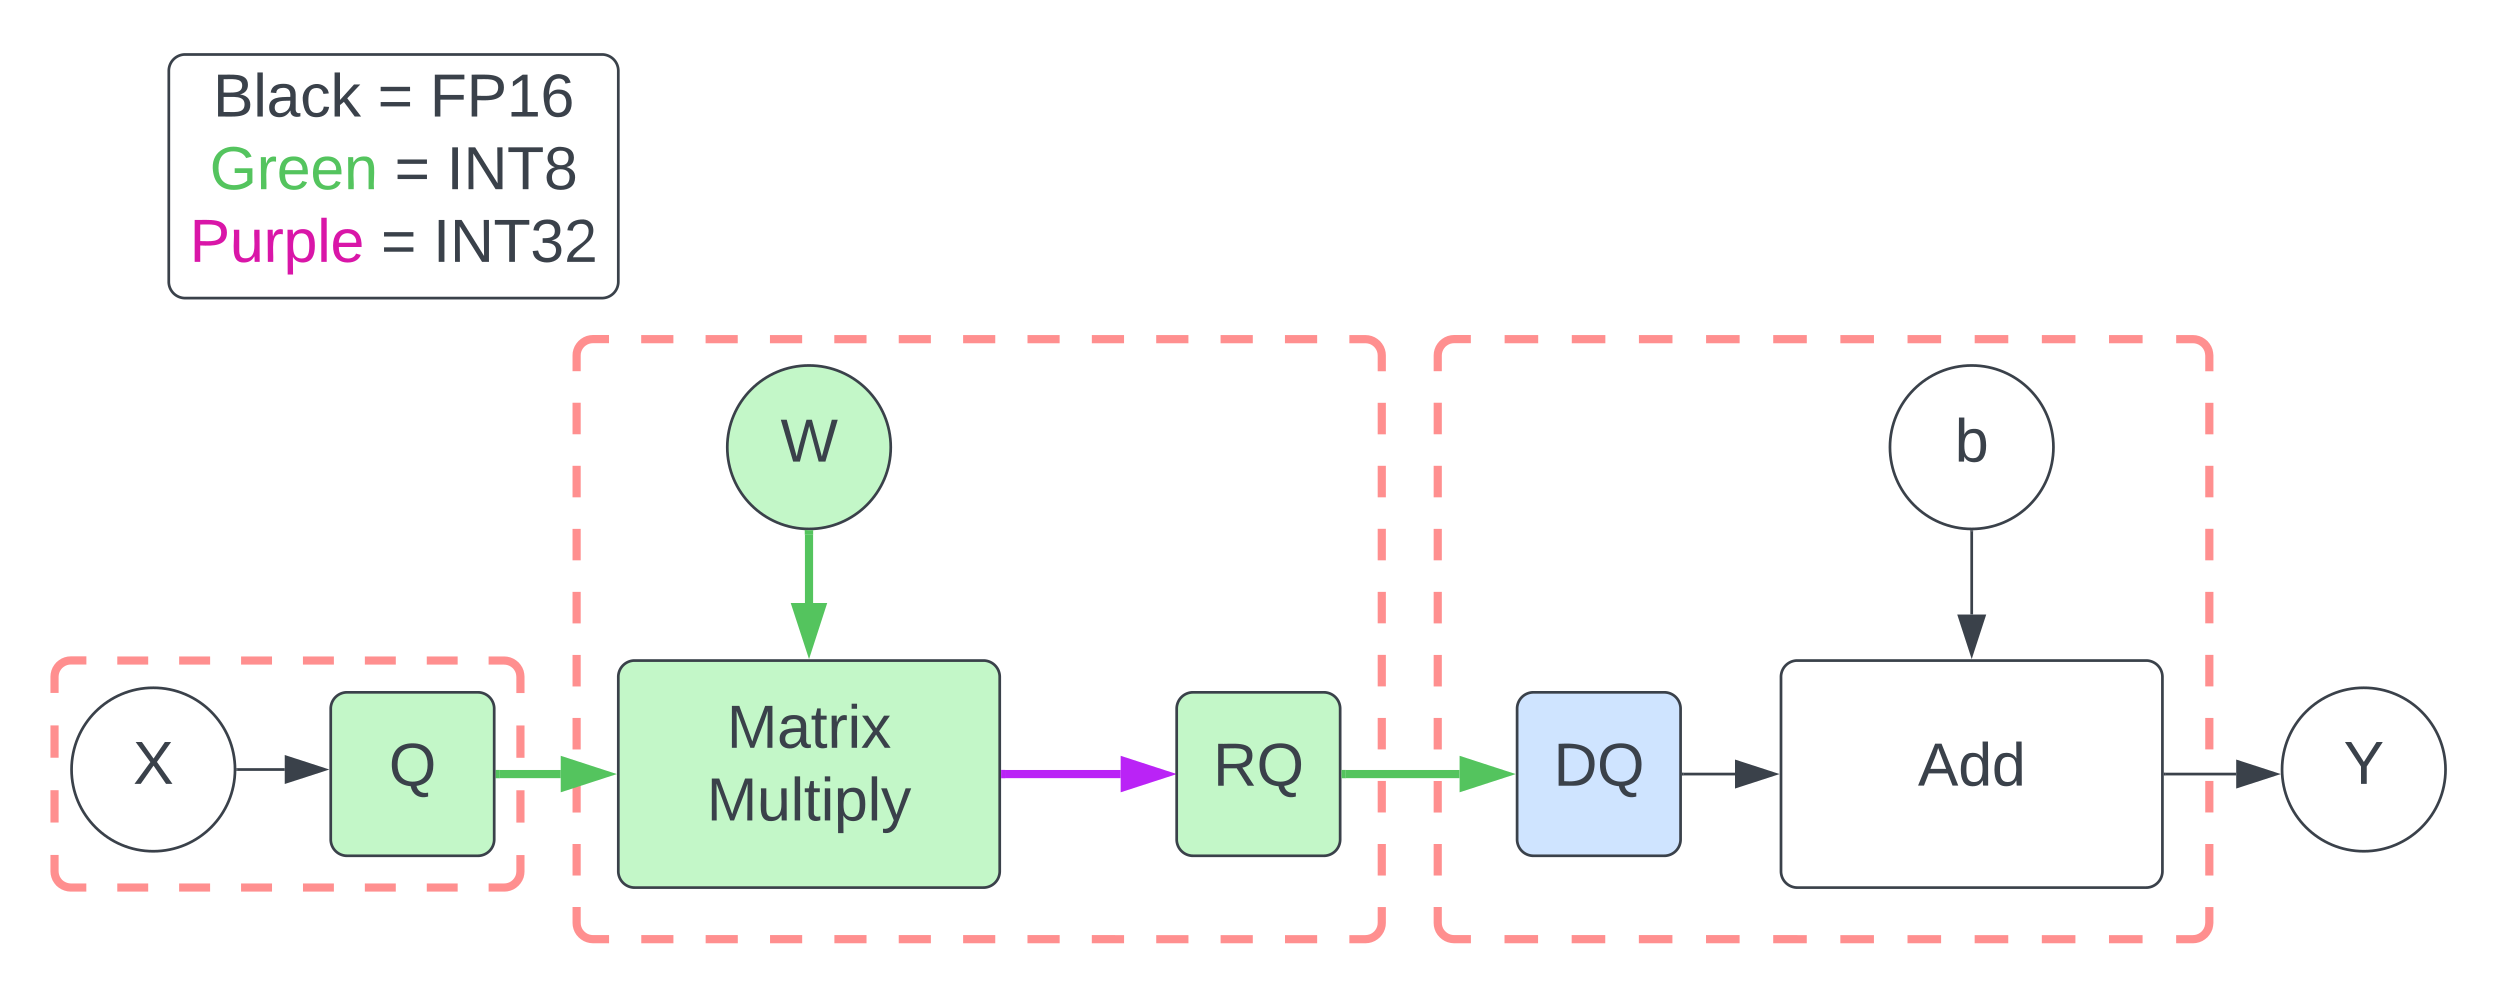 <svg xmlns="http://www.w3.org/2000/svg" xmlns:xlink="http://www.w3.org/1999/xlink" xmlns:lucid="lucid" width="917.61" height="364.71"><g transform="translate(-154.656 -90.283)" lucid:page-tab-id="0_0"><path d="M0 0h1870.87v1322.84H0z" fill="#fff"/><path d="M174.66 338.73a6 6 0 0 1 6-6h159.02a6 6 0 0 1 6 6v71.34a6 6 0 0 1-6 6H180.66a6 6 0 0 1-6-6z" fill="#fff" fill-opacity="0"/><path d="M197.7 332.73h11.35m11.36 0h11.37m11.36 0h11.36m11.35 0h11.36m11.37 0h11.36m11.36 0h11.34m11.36 0h5.68l.94.07.92.22.87.36.8.5.73.6.6.72.5.8.36.87.2.92.08.93v5.94m0 11.9v11.88m0 11.9v11.88m0 11.9v5.94l-.07.94-.2.92-.37.87-.5.8-.6.7-.72.62-.8.5-.86.35-.92.22-.94.07H334m-11.36 0H311.3m-11.37 0h-11.36m-11.36 0h-11.35m-11.36 0h-11.37m-11.36 0H220.4m-11.35 0H197.7m-11.36 0h-5.68l-.94-.08-.92-.23-.87-.36-.8-.48-.72-.6-.6-.73-.5-.8-.35-.88-.22-.92-.07-.93v-5.95m0-11.9v-11.88m0-11.9v-11.88m0-11.9v-5.93l.07-.94.22-.93.36-.87.5-.8.6-.72.73-.6.8-.5.87-.36.92-.22.94-.07h5.68" stroke="#ff8f8f" stroke-width="3" fill="none"/><path d="M366.3 220.77a6 6 0 0 1 6-6H655.8a6 6 0 0 1 6 6V429a6 6 0 0 1-6 6H372.3a6 6 0 0 1-6-6z" fill="#fff" fill-opacity="0"/><path d="M390 214.77h11.82m11.82 0h11.8m11.82 0h11.82m11.8 0h11.83m11.82 0h11.8m11.83 0h11.8m11.83 0h11.8m11.82 0h11.82m11.8 0h11.83m11.8 0h11.83m11.8 0h11.82m11.82 0h5.9l.94.07.92.22.87.36.8.5.72.6.6.72.5.8.36.88.22.9.07.95v5.78m0 11.57v11.57m0 11.56v11.57m0 11.56v11.56m0 11.57v11.57m0 11.57v11.57m0 11.56v11.57m0 11.57v11.57m0 11.58v11.56m0 11.57v5.8l-.07.94-.22.9-.36.88-.5.8-.6.72-.72.6-.8.5-.87.36-.92.22-.94.08h-5.9m-11.82 0h-11.8m-11.82 0h-11.82m-11.8 0h-11.83m-11.8 0H555.4m-11.8 0h-11.82m-11.82 0h-11.8m-11.83 0h-11.8m-11.82 0h-11.8m-11.82 0h-11.8m-11.83 0h-11.8m-11.83 0h-11.8m-11.82 0h-5.9l-.95-.08-.92-.22-.87-.36-.8-.5-.7-.6-.63-.72-.5-.8-.35-.87-.22-.9-.07-.95v-5.8m0-11.56v-11.56m0-11.57v-11.56m0-11.57V353.8m0-11.56v-11.57m0-11.57v-11.57m0-11.57V284.4m0-11.57v-11.57m0-11.57V238.1m0-11.57v-5.78l.06-.94.22-.9.36-.88.5-.8.6-.72.72-.6.8-.5.87-.37.92-.22.94-.07h5.9" stroke="#ff8f8f" stroke-width="3" fill="none"/><path d="M682.43 220.77a6 6 0 0 1 6-6H959.6a6 6 0 0 1 6 6V429a6 6 0 0 1-6 6H688.42a6 6 0 0 1-6-6z" fill="#fff" fill-opacity="0"/><path d="M706.92 214.77h12.32m12.33 0h12.32m12.32 0h12.32m12.33 0h12.32m12.32 0h12.33m12.32 0h12.33m12.32 0h12.33m12.32 0h12.33m12.32 0h12.33m12.32 0h12.33m12.32 0h6.17l.93.07.9.22.88.36.8.5.73.6.6.72.5.8.36.88.2.9.1.95v5.78m0 11.57v11.57m0 11.56v11.57m0 11.56v11.56m0 11.57v11.57m0 11.57v11.57m0 11.56v11.57m0 11.57v11.57m0 11.58v11.56m0 11.57v5.8l-.1.94-.2.9-.37.88-.5.8-.6.72-.72.6-.8.5-.86.36-.9.22-.95.08h-6.18m-12.32 0h-12.33m-12.32 0h-12.33m-12.32 0h-12.33m-12.32 0h-12.33m-12.32 0h-12.33m-12.32 0H805.5m-12.33 0h-12.33m-12.33 0h-12.32m-12.33 0h-12.33m-12.33 0h-12.32m-12.33 0h-6.17l-.94-.08-.93-.22-.87-.36-.8-.5-.7-.6-.63-.72-.5-.8-.35-.87-.22-.9-.07-.95v-5.8m0-11.56v-11.56m0-11.57v-11.56m0-11.57V353.8m0-11.56v-11.57m0-11.57v-11.57m0-11.57V284.4m0-11.57v-11.57m0-11.57V238.1m0-11.57v-5.78l.07-.94.22-.9.36-.88.5-.8.6-.72.72-.6.8-.5.87-.37.92-.22.93-.07h6.16" stroke="#ff8f8f" stroke-width="3" fill="none"/><path d="M381.6 338.73a6 6 0 0 1 6-6h128a6 6 0 0 1 6 6v71.34a6 6 0 0 1-6 6h-128a6 6 0 0 1-6-6z" stroke="#3a414a" fill="#c3f7c8"/><use xlink:href="#a" transform="matrix(1,0,0,1,386.588,337.726) translate(34.846 27.028)"/><use xlink:href="#b" transform="matrix(1,0,0,1,386.588,337.726) translate(27.469 53.694)"/><path d="M711.5 350.4a6 6 0 0 1 6-6h48a6 6 0 0 1 6 6v48a6 6 0 0 1-6 6h-48a6 6 0 0 1-6-6z" stroke="#3a414a" fill="#cfe4ff"/><use xlink:href="#c" transform="matrix(1,0,0,1,723.511,356.396) translate(1.364 22.278)"/><path d="M481.6 254.43c0 16.57-13.44 30-30 30-16.58 0-30-13.43-30-30 0-16.56 13.42-30 30-30 16.56 0 30 13.44 30 30z" stroke="#3a414a" fill="#c3f7c8"/><use xlink:href="#d" transform="matrix(1,0,0,1,426.588,229.434) translate(14.537 30.278)"/><path d="M451.6 286.43v25.18" stroke="#54c45e" stroke-width="3" fill="none"/><path d="M451.58 284.93l1.5-.05v1.6h-3v-1.67z" stroke="#54c45e" stroke-width=".05" fill="#54c45e"/><path d="M451.6 327.37l-4.65-14.26h9.27z" stroke="#54c45e" stroke-width="3" fill="#54c45e"/><path d="M338.05 374.4H360.47" stroke="#54c45e" stroke-width="3" fill="none"/><path d="M338.1 375.9h-1.55v-3h1.54z" stroke="#54c45e" stroke-width=".05" fill="#54c45e"/><path d="M376.23 374.4l-14.26 4.63v-9.27z" stroke="#54c45e" stroke-width="3" fill="#54c45e"/><path d="M523.55 374.4H566" stroke="#ba23f6" stroke-width="3" fill="none"/><path d="M523.6 375.9h-1.5v-3h1.5z" stroke="#ba23f6" stroke-width=".05" fill="#ba23f6"/><path d="M581.76 374.4l-14.27 4.63v-9.27z" stroke="#ba23f6" stroke-width="3" fill="#ba23f6"/><path d="M240.92 372.73c0 16.57-13.43 30-30 30s-30-13.43-30-30 13.43-30 30-30 30 13.43 30 30z" stroke="#3a414a" fill="#fff"/><use xlink:href="#e" transform="matrix(1,0,0,1,185.921,347.73) translate(17.593 30.278)"/><path d="M276.05 350.4a6 6 0 0 1 6-6h48a6 6 0 0 1 6 6v48a6 6 0 0 1-6 6h-48a6 6 0 0 1-6-6z" stroke="#3a414a" fill="#c3f7c8"/><use xlink:href="#f" transform="matrix(1,0,0,1,288.052,356.396) translate(9.358 22.278)"/><path d="M241.92 372.73h17.25" stroke="#3a414a" fill="none"/><path d="M241.94 373.23h-.56l.04-.5-.02-.5h.53z" stroke="#3a414a" stroke-width=".05" fill="#3a414a"/><path d="M273.93 372.73l-14.26 4.63v-9.27z" stroke="#3a414a" fill="#3a414a"/><path d="M772.5 374.4h18.98" stroke="#3a414a" fill="none"/><path d="M772.52 374.9h-.5v-1h.5z" stroke="#3a414a" stroke-width=".05" fill="#3a414a"/><path d="M806.24 374.4l-14.26 4.63v-9.27z" stroke="#3a414a" fill="#3a414a"/><path d="M1052.27 372.73c0 16.57-13.43 30-30 30s-30-13.43-30-30 13.43-30 30-30 30 13.43 30 30z" stroke="#3a414a" fill="#fff"/><use xlink:href="#g" transform="matrix(1,0,0,1,997.266,347.73) translate(17.593 30.278)"/><path d="M808.36 338.73a6 6 0 0 1 6-6h128a6 6 0 0 1 6 6v71.34a6 6 0 0 1-6 6h-128a6 6 0 0 1-6-6z" stroke="#3a414a" fill-opacity="0"/><use xlink:href="#h" transform="matrix(1,0,0,1,813.361,337.726) translate(45.247 40.903)"/><path d="M949.36 374.4h26.08" stroke="#3a414a" fill="none"/><path d="M949.37 374.9h-.5v-1h.5z" stroke="#3a414a" stroke-width=".05" fill="#3a414a"/><path d="M990.2 374.4l-14.26 4.63v-9.27z" stroke="#3a414a" fill="#3a414a"/><path d="M908.36 254.43c0 16.57-13.43 30-30 30s-30-13.43-30-30c0-16.56 13.43-30 30-30s30 13.44 30 30z" stroke="#3a414a" fill="#fff"/><use xlink:href="#i" transform="matrix(1,0,0,1,853.361,229.434) translate(18.827 30.278)"/><path d="M878.36 285.43v30.4" stroke="#3a414a" fill="none"/><path d="M878.35 284.93h.5v.52h-1v-.56z" stroke="#3a414a" stroke-width=".05" fill="#3a414a"/><path d="M878.36 330.6l-4.63-14.26H883z" stroke="#3a414a" fill="#3a414a"/><path d="M216.62 116.28a6 6 0 0 1 6-6H375.6a6 6 0 0 1 6 6v77.42a6 6 0 0 1-6 6H222.6a6 6 0 0 1-6-6z" stroke="#3a414a" fill-opacity="0"/><use xlink:href="#j" transform="matrix(1,0,0,1,221.624,115.283) translate(11.204 17.778)"/><use xlink:href="#k" transform="matrix(1,0,0,1,221.624,115.283) translate(71.636 17.778)"/><use xlink:href="#l" transform="matrix(1,0,0,1,221.624,115.283) translate(90.772 17.778)"/><use xlink:href="#m" transform="matrix(1,0,0,1,221.624,115.283) translate(10 44.444)"/><use xlink:href="#k" transform="matrix(1,0,0,1,221.624,115.283) translate(77.84 44.444)"/><use xlink:href="#n" transform="matrix(1,0,0,1,221.624,115.283) translate(96.975 44.444)"/><use xlink:href="#o" transform="matrix(1,0,0,1,221.624,115.283) translate(2.623 71.111)"/><use xlink:href="#k" transform="matrix(1,0,0,1,221.624,115.283) translate(72.87 71.111)"/><use xlink:href="#p" transform="matrix(1,0,0,1,221.624,115.283) translate(92.006 71.111)"/><use xlink:href="#q" transform="matrix(1,0,0,1,221.624,115.283) translate(77.5 97.778)"/><path d="M586.55 350.4a6 6 0 0 1 6-6h48a6 6 0 0 1 6 6v48a6 6 0 0 1-6 6h-48a6 6 0 0 1-6-6z" stroke="#3a414a" fill="#c3f7c8"/><g><use xlink:href="#r" transform="matrix(1,0,0,1,598.549,356.396) translate(1.364 22.278)"/></g><path d="M648.55 374.4h41.84" stroke="#54c45e" stroke-width="3" fill="none"/><path d="M648.6 375.9h-1.55v-3h1.54z" stroke="#54c45e" stroke-width=".05" fill="#54c45e"/><path d="M706.16 374.4l-14.27 4.63v-9.27z" stroke="#54c45e" stroke-width="3" fill="#54c45e"/><defs><path fill="#3a414a" d="M240 0l2-218c-23 76-54 145-80 218h-23L58-218 59 0H30v-248h44l77 211c21-75 51-140 76-211h43V0h-30" id="s"/><path fill="#3a414a" d="M141-36C126-15 110 5 73 4 37 3 15-17 15-53c-1-64 63-63 125-63 3-35-9-54-41-54-24 1-41 7-42 31l-33-3c5-37 33-52 76-52 45 0 72 20 72 64v82c-1 20 7 32 28 27v20c-31 9-61-2-59-35zM48-53c0 20 12 33 32 33 41-3 63-29 60-74-43 2-92-5-92 41" id="t"/><path fill="#3a414a" d="M59-47c-2 24 18 29 38 22v24C64 9 27 4 27-40v-127H5v-23h24l9-43h21v43h35v23H59v120" id="u"/><path fill="#3a414a" d="M114-163C36-179 61-72 57 0H25l-1-190h30c1 12-1 29 2 39 6-27 23-49 58-41v29" id="v"/><path fill="#3a414a" d="M24-231v-30h32v30H24zM24 0v-190h32V0H24" id="w"/><path fill="#3a414a" d="M141 0L90-78 38 0H4l68-98-65-92h35l48 74 47-74h35l-64 92 68 98h-35" id="x"/><g id="a"><use transform="matrix(0.062,0,0,0.062,0,0)" xlink:href="#s"/><use transform="matrix(0.062,0,0,0.062,18.457,0)" xlink:href="#t"/><use transform="matrix(0.062,0,0,0.062,30.802,0)" xlink:href="#u"/><use transform="matrix(0.062,0,0,0.062,36.975,0)" xlink:href="#v"/><use transform="matrix(0.062,0,0,0.062,44.321,0)" xlink:href="#w"/><use transform="matrix(0.062,0,0,0.062,49.198,0)" xlink:href="#x"/></g><path fill="#3a414a" d="M84 4C-5 8 30-112 23-190h32v120c0 31 7 50 39 49 72-2 45-101 50-169h31l1 190h-30c-1-10 1-25-2-33-11 22-28 36-60 37" id="y"/><path fill="#3a414a" d="M24 0v-261h32V0H24" id="z"/><path fill="#3a414a" d="M115-194c55 1 70 41 70 98S169 2 115 4C84 4 66-9 55-30l1 105H24l-1-265h31l2 30c10-21 28-34 59-34zm-8 174c40 0 45-34 45-75s-6-73-45-74c-42 0-51 32-51 76 0 43 10 73 51 73" id="A"/><path fill="#3a414a" d="M179-190L93 31C79 59 56 82 12 73V49c39 6 53-20 64-50L1-190h34L92-34l54-156h33" id="B"/><g id="b"><use transform="matrix(0.062,0,0,0.062,0,0)" xlink:href="#s"/><use transform="matrix(0.062,0,0,0.062,18.457,0)" xlink:href="#y"/><use transform="matrix(0.062,0,0,0.062,30.802,0)" xlink:href="#z"/><use transform="matrix(0.062,0,0,0.062,35.679,0)" xlink:href="#u"/><use transform="matrix(0.062,0,0,0.062,41.852,0)" xlink:href="#w"/><use transform="matrix(0.062,0,0,0.062,46.728,0)" xlink:href="#A"/><use transform="matrix(0.062,0,0,0.062,59.074,0)" xlink:href="#z"/><use transform="matrix(0.062,0,0,0.062,63.951,0)" xlink:href="#B"/></g><path fill="#3a414a" d="M30-248c118-7 216 8 213 122C240-48 200 0 122 0H30v-248zM63-27c89 8 146-16 146-99s-60-101-146-95v194" id="C"/><path fill="#3a414a" d="M140-251c81 0 123 46 123 126C263-53 228-8 163 1c7 30 30 48 69 40v23c-55 16-95-15-103-61C56-3 17-48 17-125c0-80 42-126 123-126zm0 227c63 0 89-41 89-101s-29-99-89-99c-61 0-89 39-89 99S79-25 140-24" id="D"/><g id="c"><use transform="matrix(0.062,0,0,0.062,0,0)" xlink:href="#C"/><use transform="matrix(0.062,0,0,0.062,15.988,0)" xlink:href="#D"/></g><path fill="#3a414a" d="M266 0h-40l-56-210L115 0H75L2-248h35L96-30l15-64 43-154h32l59 218 59-218h35" id="E"/><use transform="matrix(0.062,0,0,0.062,0,0)" xlink:href="#E" id="d"/><path fill="#3a414a" d="M195 0l-74-108L45 0H8l94-129-87-119h37l69 98 67-98h37l-84 118L233 0h-38" id="F"/><use transform="matrix(0.062,0,0,0.062,0,0)" xlink:href="#F" id="e"/><use transform="matrix(0.062,0,0,0.062,0,0)" xlink:href="#D" id="f"/><path fill="#3a414a" d="M137-103V0h-34v-103L8-248h37l75 118 75-118h37" id="G"/><use transform="matrix(0.062,0,0,0.062,0,0)" xlink:href="#G" id="g"/><path fill="#3a414a" d="M205 0l-28-72H64L36 0H1l101-248h38L239 0h-34zm-38-99l-47-123c-12 45-31 82-46 123h93" id="H"/><path fill="#3a414a" d="M85-194c31 0 48 13 60 33l-1-100h32l1 261h-30c-2-10 0-23-3-31C134-8 116 4 85 4 32 4 16-35 15-94c0-66 23-100 70-100zm9 24c-40 0-46 34-46 75 0 40 6 74 45 74 42 0 51-32 51-76 0-42-9-74-50-73" id="I"/><g id="h"><use transform="matrix(0.062,0,0,0.062,0,0)" xlink:href="#H"/><use transform="matrix(0.062,0,0,0.062,14.815,0)" xlink:href="#I"/><use transform="matrix(0.062,0,0,0.062,27.16,0)" xlink:href="#I"/></g><path fill="#3a414a" d="M115-194c53 0 69 39 70 98 0 66-23 100-70 100C84 3 66-7 56-30L54 0H23l1-261h32v101c10-23 28-34 59-34zm-8 174c40 0 45-34 45-75 0-40-5-75-45-74-42 0-51 32-51 76 0 43 10 73 51 73" id="J"/><use transform="matrix(0.062,0,0,0.062,0,0)" xlink:href="#J" id="i"/><path fill="#3a414a" d="M160-131c35 5 61 23 61 61C221 17 115-2 30 0v-248c76 3 177-17 177 60 0 33-19 50-47 57zm-97-11c50-1 110 9 110-42 0-47-63-36-110-37v79zm0 115c55-2 124 14 124-45 0-56-70-42-124-44v89" id="K"/><path fill="#3a414a" d="M96-169c-40 0-48 33-48 73s9 75 48 75c24 0 41-14 43-38l32 2c-6 37-31 61-74 61-59 0-76-41-82-99-10-93 101-131 147-64 4 7 5 14 7 22l-32 3c-4-21-16-35-41-35" id="L"/><path fill="#3a414a" d="M143 0L79-87 56-68V0H24v-261h32v163l83-92h37l-77 82L181 0h-38" id="M"/><g id="j"><use transform="matrix(0.062,0,0,0.062,0,0)" xlink:href="#K"/><use transform="matrix(0.062,0,0,0.062,14.815,0)" xlink:href="#z"/><use transform="matrix(0.062,0,0,0.062,19.691,0)" xlink:href="#t"/><use transform="matrix(0.062,0,0,0.062,32.037,0)" xlink:href="#L"/><use transform="matrix(0.062,0,0,0.062,43.148,0)" xlink:href="#M"/></g><path fill="#3a414a" d="M18-150v-26h174v26H18zm0 90v-26h174v26H18" id="N"/><use transform="matrix(0.062,0,0,0.062,0,0)" xlink:href="#N" id="k"/><path fill="#3a414a" d="M63-220v92h138v28H63V0H30v-248h175v28H63" id="O"/><path fill="#3a414a" d="M30-248c87 1 191-15 191 75 0 78-77 80-158 76V0H30v-248zm33 125c57 0 124 11 124-50 0-59-68-47-124-48v98" id="P"/><path fill="#3a414a" d="M27 0v-27h64v-190l-56 39v-29l58-41h29v221h61V0H27" id="Q"/><path fill="#3a414a" d="M110-160c48 1 74 30 74 79 0 53-28 85-80 85-65 0-83-55-86-122-5-90 50-162 133-122 14 7 22 21 27 39l-31 6c-5-40-67-38-82-6-9 19-15 44-15 74 11-20 30-34 60-33zm-7 138c34 0 49-23 49-58s-16-56-50-56c-29 0-50 16-49 49 1 36 15 65 50 65" id="R"/><g id="l"><use transform="matrix(0.062,0,0,0.062,0,0)" xlink:href="#O"/><use transform="matrix(0.062,0,0,0.062,13.519,0)" xlink:href="#P"/><use transform="matrix(0.062,0,0,0.062,28.333,0)" xlink:href="#Q"/><use transform="matrix(0.062,0,0,0.062,40.679,0)" xlink:href="#R"/></g><path fill="#54c45e" d="M143 4C61 4 22-44 18-125c-5-107 100-154 193-111 17 8 29 25 37 43l-32 9c-13-25-37-40-76-40-61 0-88 39-88 99 0 61 29 100 91 101 35 0 62-11 79-27v-45h-74v-28h105v86C228-13 192 4 143 4" id="S"/><path fill="#54c45e" d="M114-163C36-179 61-72 57 0H25l-1-190h30c1 12-1 29 2 39 6-27 23-49 58-41v29" id="T"/><path fill="#54c45e" d="M100-194c63 0 86 42 84 106H49c0 40 14 67 53 68 26 1 43-12 49-29l28 8c-11 28-37 45-77 45C44 4 14-33 15-96c1-61 26-98 85-98zm52 81c6-60-76-77-97-28-3 7-6 17-6 28h103" id="U"/><path fill="#54c45e" d="M117-194c89-4 53 116 60 194h-32v-121c0-31-8-49-39-48C34-167 62-67 57 0H25l-1-190h30c1 10-1 24 2 32 11-22 29-35 61-36" id="V"/><g id="m"><use transform="matrix(0.062,0,0,0.062,0,0)" xlink:href="#S"/><use transform="matrix(0.062,0,0,0.062,17.284,0)" xlink:href="#T"/><use transform="matrix(0.062,0,0,0.062,24.63,0)" xlink:href="#U"/><use transform="matrix(0.062,0,0,0.062,36.975,0)" xlink:href="#U"/><use transform="matrix(0.062,0,0,0.062,49.321,0)" xlink:href="#V"/></g><path fill="#3a414a" d="M33 0v-248h34V0H33" id="W"/><path fill="#3a414a" d="M190 0L58-211 59 0H30v-248h39L202-35l-2-213h31V0h-41" id="X"/><path fill="#3a414a" d="M127-220V0H93v-220H8v-28h204v28h-85" id="Y"/><path fill="#3a414a" d="M134-131c28 9 52 24 51 62-1 50-34 73-85 73S17-19 16-69c0-36 21-54 49-61-75-25-45-126 34-121 46 3 78 18 79 63 0 33-17 51-44 57zm-34-11c31 1 46-15 46-44 0-28-17-43-47-42-29 0-46 13-45 42 1 28 16 44 46 44zm1 122c35 0 51-18 51-52 0-30-18-46-53-46-33 0-51 17-51 47 0 34 19 51 53 51" id="Z"/><g id="n"><use transform="matrix(0.062,0,0,0.062,0,0)" xlink:href="#W"/><use transform="matrix(0.062,0,0,0.062,6.173,0)" xlink:href="#X"/><use transform="matrix(0.062,0,0,0.062,22.16,0)" xlink:href="#Y"/><use transform="matrix(0.062,0,0,0.062,35.679,0)" xlink:href="#Z"/></g><path fill="#d916a8" d="M30-248c87 1 191-15 191 75 0 78-77 80-158 76V0H30v-248zm33 125c57 0 124 11 124-50 0-59-68-47-124-48v98" id="aa"/><path fill="#d916a8" d="M84 4C-5 8 30-112 23-190h32v120c0 31 7 50 39 49 72-2 45-101 50-169h31l1 190h-30c-1-10 1-25-2-33-11 22-28 36-60 37" id="ab"/><path fill="#d916a8" d="M114-163C36-179 61-72 57 0H25l-1-190h30c1 12-1 29 2 39 6-27 23-49 58-41v29" id="ac"/><path fill="#d916a8" d="M115-194c55 1 70 41 70 98S169 2 115 4C84 4 66-9 55-30l1 105H24l-1-265h31l2 30c10-21 28-34 59-34zm-8 174c40 0 45-34 45-75s-6-73-45-74c-42 0-51 32-51 76 0 43 10 73 51 73" id="ad"/><path fill="#d916a8" d="M24 0v-261h32V0H24" id="ae"/><path fill="#d916a8" d="M100-194c63 0 86 42 84 106H49c0 40 14 67 53 68 26 1 43-12 49-29l28 8c-11 28-37 45-77 45C44 4 14-33 15-96c1-61 26-98 85-98zm52 81c6-60-76-77-97-28-3 7-6 17-6 28h103" id="af"/><g id="o"><use transform="matrix(0.062,0,0,0.062,0,0)" xlink:href="#aa"/><use transform="matrix(0.062,0,0,0.062,14.815,0)" xlink:href="#ab"/><use transform="matrix(0.062,0,0,0.062,27.16,0)" xlink:href="#ac"/><use transform="matrix(0.062,0,0,0.062,34.506,0)" xlink:href="#ad"/><use transform="matrix(0.062,0,0,0.062,46.852,0)" xlink:href="#ae"/><use transform="matrix(0.062,0,0,0.062,51.728,0)" xlink:href="#af"/></g><path fill="#3a414a" d="M126-127c33 6 58 20 58 59 0 88-139 92-164 29-3-8-5-16-6-25l32-3c6 27 21 44 54 44 32 0 52-15 52-46 0-38-36-46-79-43v-28c39 1 72-4 72-42 0-27-17-43-46-43-28 0-47 15-49 41l-32-3c6-42 35-63 81-64 48-1 79 21 79 65 0 36-21 52-52 59" id="ag"/><path fill="#3a414a" d="M101-251c82-7 93 87 43 132L82-64C71-53 59-42 53-27h129V0H18c2-99 128-94 128-182 0-28-16-43-45-43s-46 15-49 41l-32-3c6-41 34-60 81-64" id="ah"/><g id="p"><use transform="matrix(0.062,0,0,0.062,0,0)" xlink:href="#W"/><use transform="matrix(0.062,0,0,0.062,6.173,0)" xlink:href="#X"/><use transform="matrix(0.062,0,0,0.062,22.16,0)" xlink:href="#Y"/><use transform="matrix(0.062,0,0,0.062,35.679,0)" xlink:href="#ag"/><use transform="matrix(0.062,0,0,0.062,48.025,0)" xlink:href="#ah"/></g><path fill="#3a414a" d="M233-177c-1 41-23 64-60 70L243 0h-38l-65-103H63V0H30v-248c88 3 205-21 203 71zM63-129c60-2 137 13 137-47 0-61-80-42-137-45v92" id="ai"/><g id="r"><use transform="matrix(0.062,0,0,0.062,0,0)" xlink:href="#ai"/><use transform="matrix(0.062,0,0,0.062,15.988,0)" xlink:href="#D"/></g></defs></g></svg>
